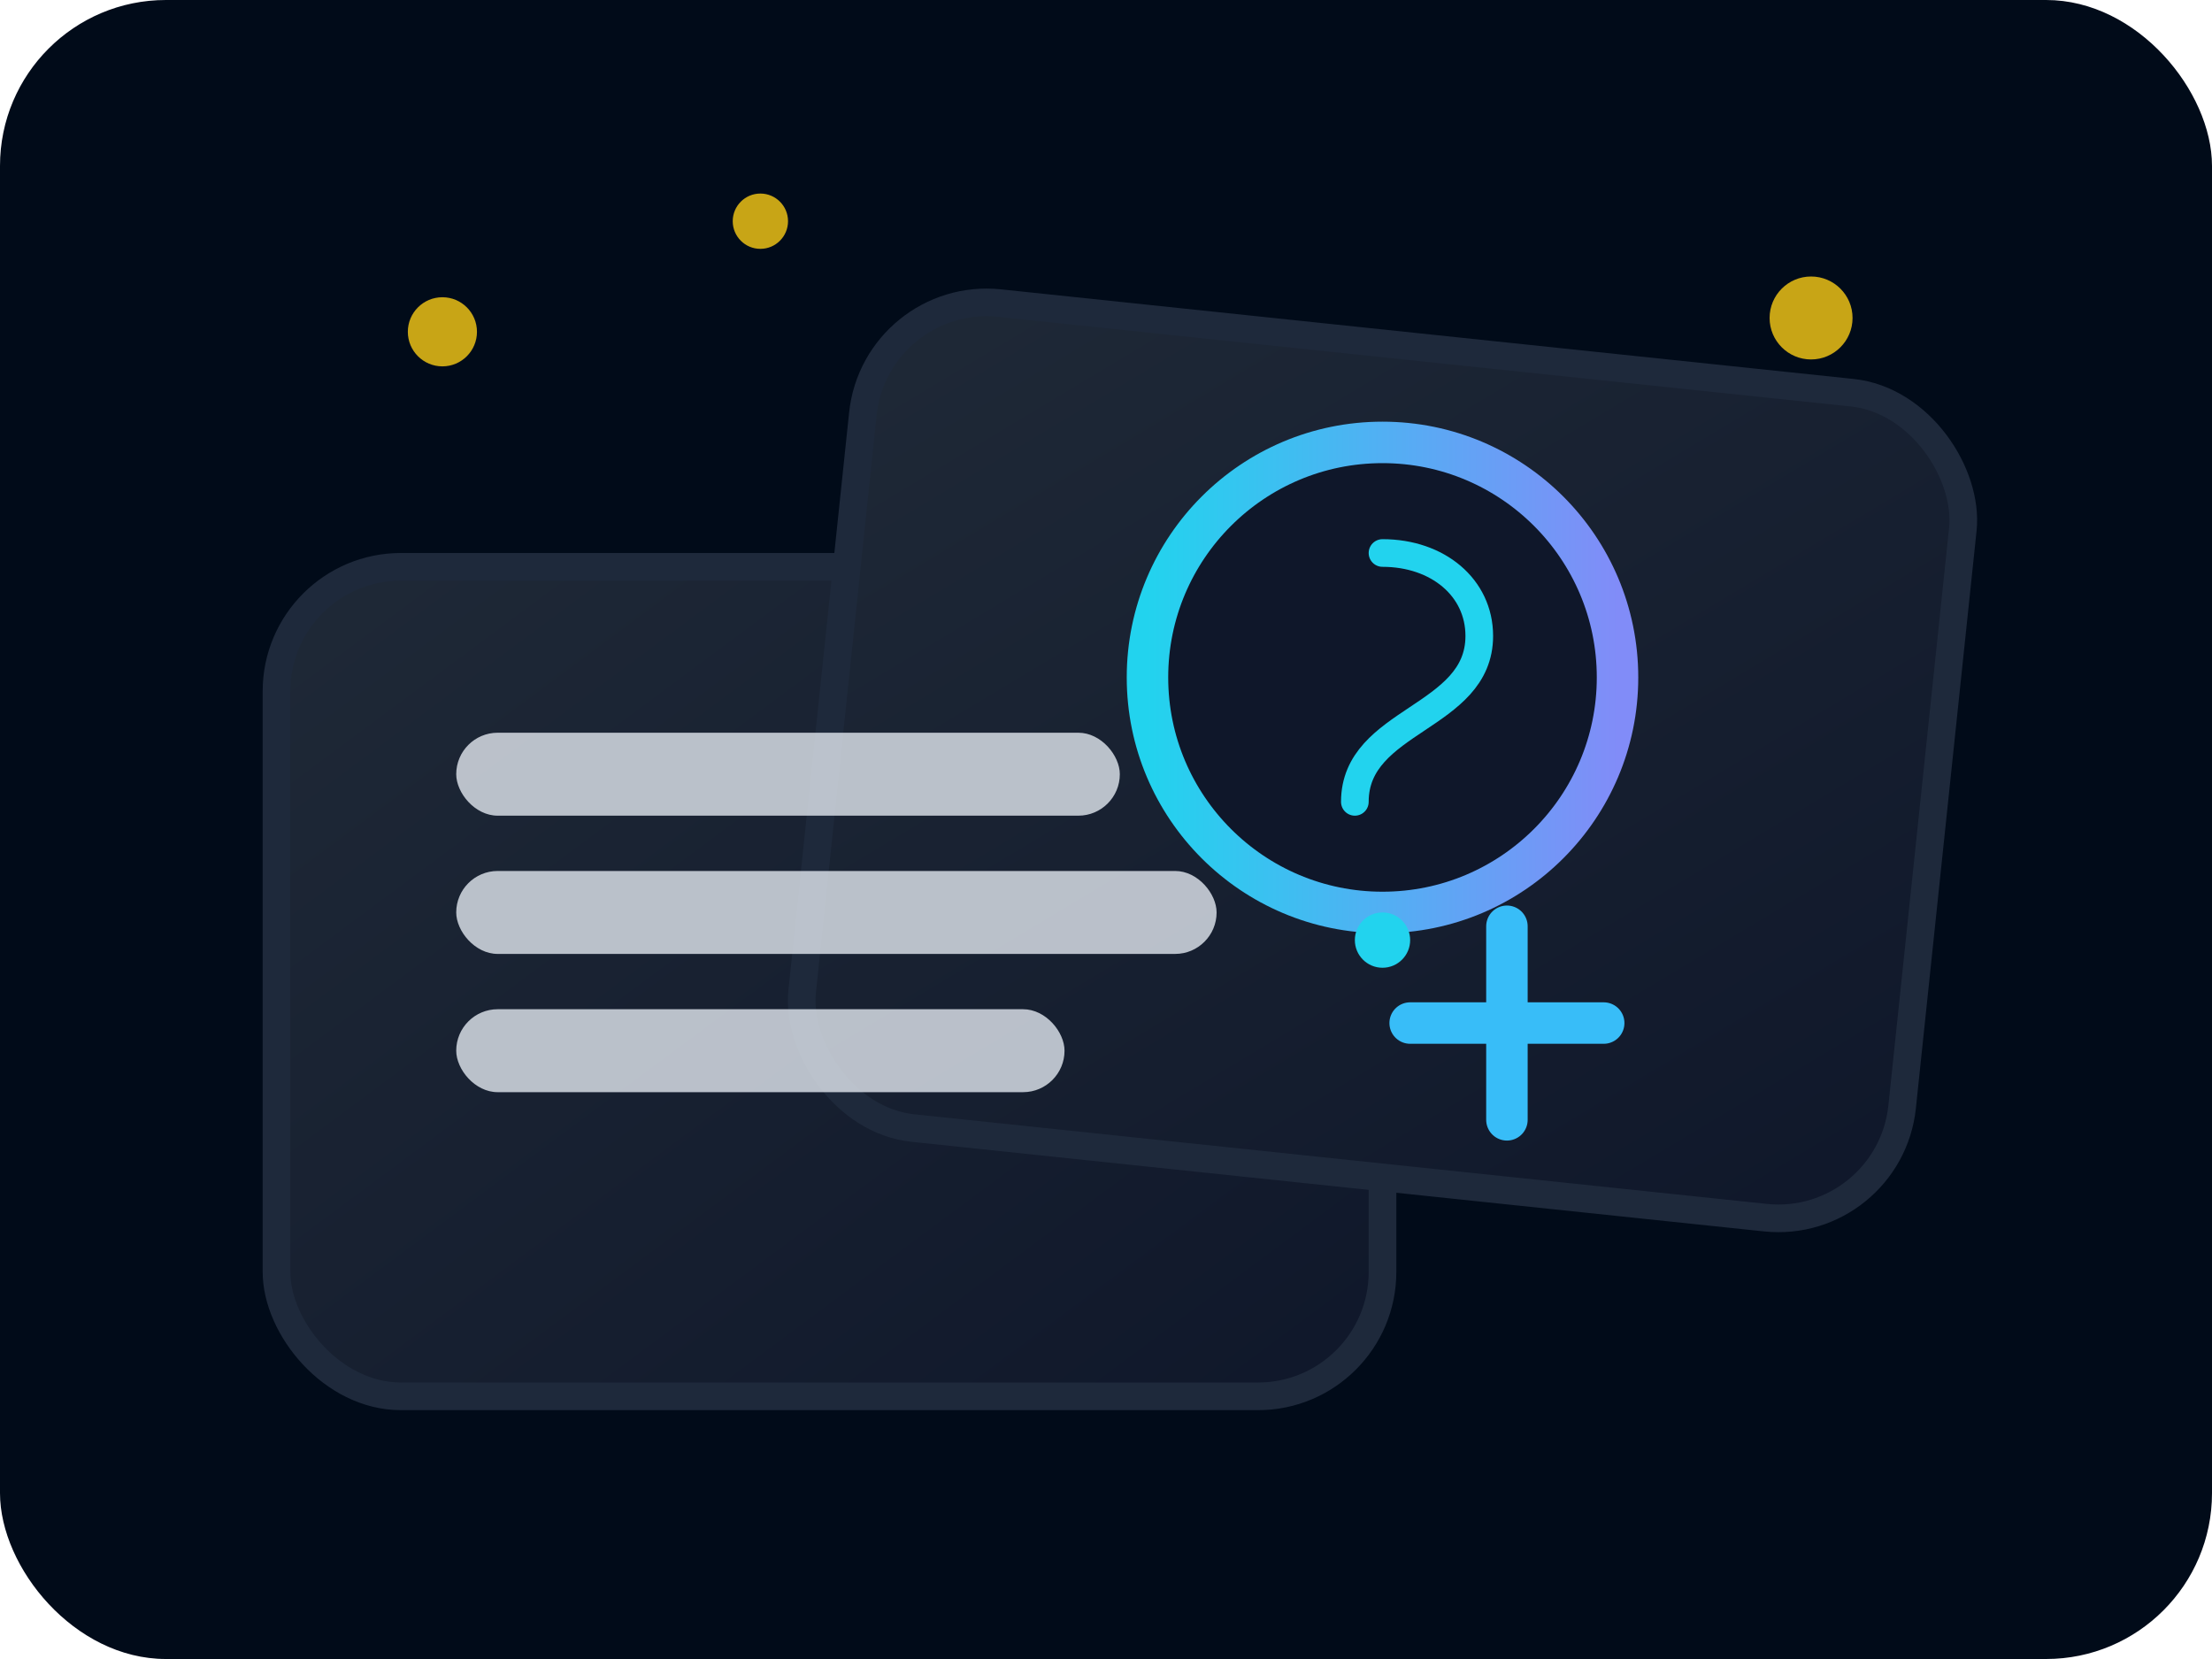 <svg xmlns="http://www.w3.org/2000/svg" viewBox="0 0 320 240" role="img" aria-labelledby="faqTitle faqDesc">
  <title id="faqTitle">Preguntas frecuentes en camino</title>
  <desc id="faqDesc">Tarjetas con íconos de signos de interrogación y engranes listos para responder dudas.</desc>
  <defs>
    <linearGradient id="card" x1="0%" y1="0%" x2="100%" y2="100%">
      <stop offset="0%" stop-color="#1f2937" />
      <stop offset="100%" stop-color="#0f172a" />
    </linearGradient>
    <linearGradient id="accent" x1="0%" y1="0%" x2="100%" y2="0%">
      <stop offset="0%" stop-color="#22d3ee" />
      <stop offset="100%" stop-color="#818cf8" />
    </linearGradient>
  </defs>
  <rect width="320" height="240" rx="24" fill="#010b19" />
  <g transform="translate(40 50)">
    <rect x="0" y="32" width="160" height="120" rx="18" fill="url(#card)" stroke="#1e293b" stroke-width="4" />
    <rect x="80" y="0" width="160" height="120" rx="18" fill="url(#card)" stroke="#1e293b" stroke-width="4" transform="rotate(6 160 60)" />
    <g transform="translate(26 56)" fill="#e2e8f0" opacity="0.8">
      <rect x="0" y="0" width="96" height="12" rx="6" />
      <rect x="0" y="20" width="110" height="12" rx="6" />
      <rect x="0" y="40" width="88" height="12" rx="6" />
    </g>
    <g transform="translate(126 14)">
      <circle cx="34" cy="34" r="34" fill="#0f172a" stroke="url(#accent)" stroke-width="6" />
      <path d="M34 16c8 0 14 5 14 12 0 12-18 12-18 24" fill="none" stroke="#22d3ee" stroke-width="4" stroke-linecap="round" />
      <circle cx="34" cy="72" r="4" fill="#22d3ee" />
    </g>
    <g transform="translate(164 98)" stroke="#38bdf8" stroke-width="6" stroke-linecap="round">
      <path d="M0 0h28" />
      <path d="M14 -14v28" />
    </g>
  </g>
  <g fill="#facc15" opacity="0.8">
    <circle cx="64" cy="48" r="5" />
    <circle cx="110" cy="32" r="4" />
    <circle cx="262" cy="46" r="6" />
  </g>
</svg>
